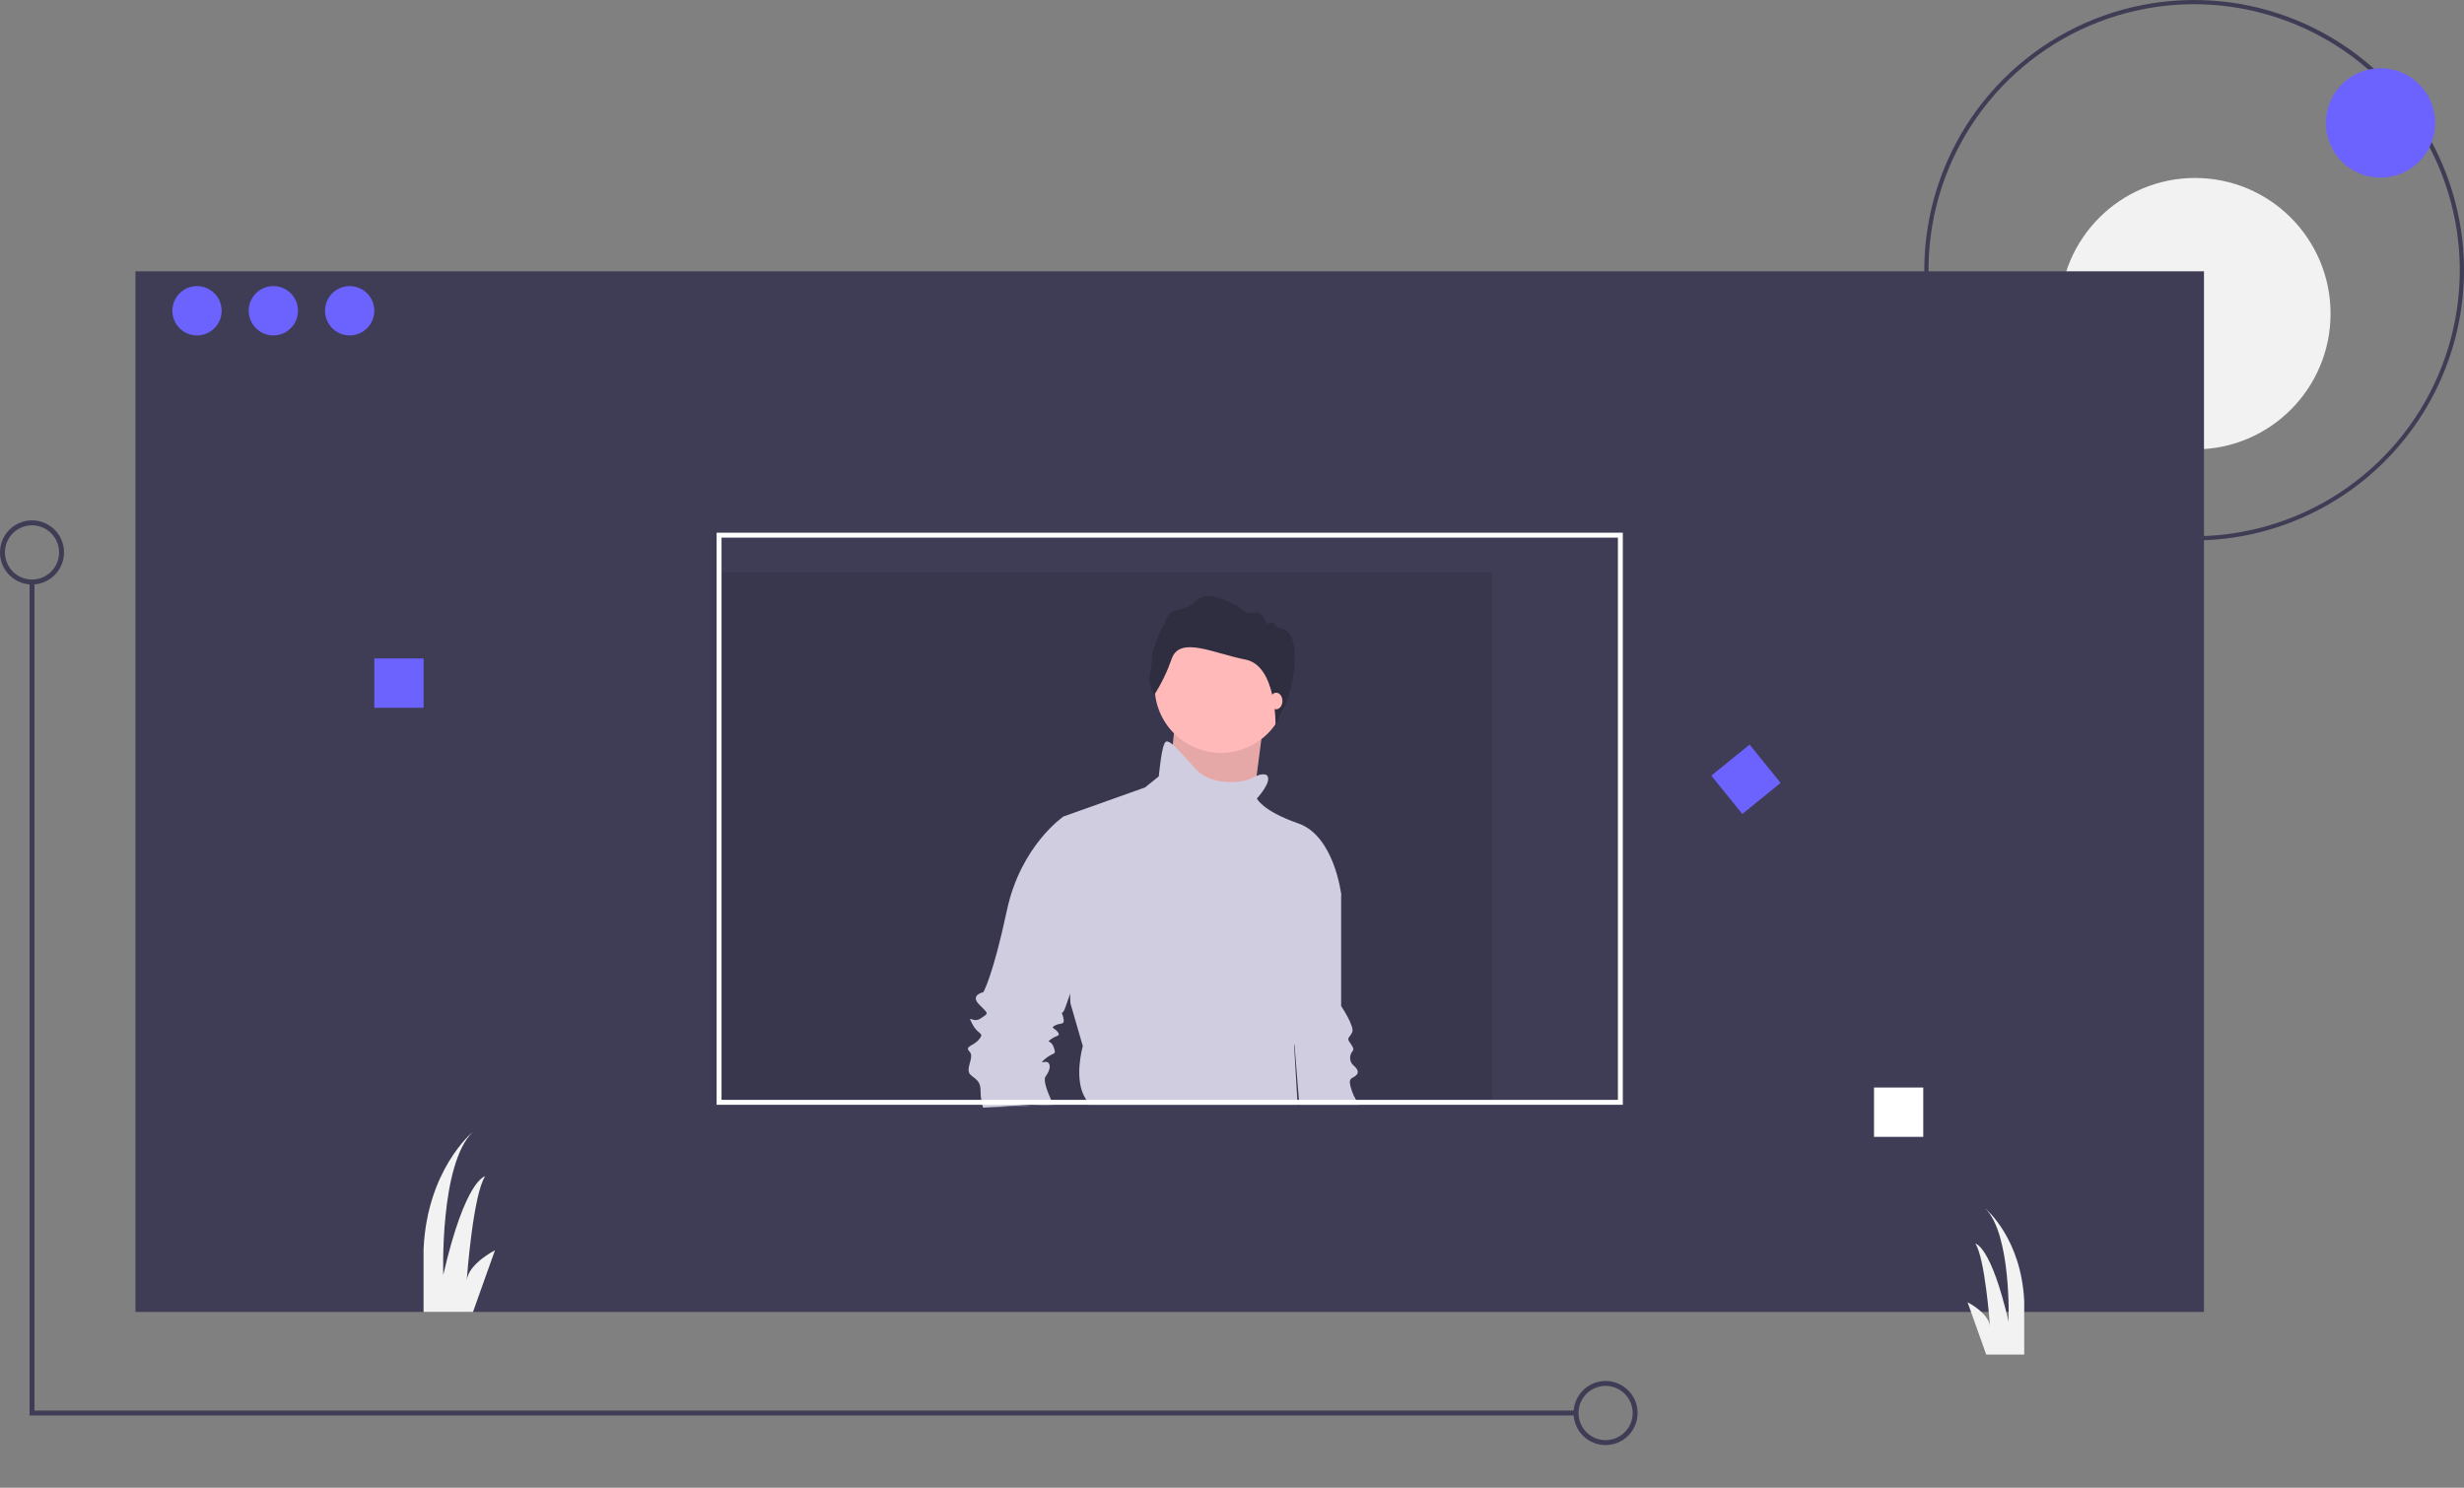 <svg width="924" height="558" viewBox="0 0 924 558" fill="none" xmlns="http://www.w3.org/2000/svg">
<rect x="0" y="0" width="924" height="558" fill="#808080" stroke="none"/>
<path d="M822.805 202.701C802.79 202.701 783.225 196.757 766.584 185.62C749.942 174.484 736.972 158.655 729.312 140.136C721.653 121.616 719.649 101.238 723.554 81.578C727.459 61.918 737.096 43.859 751.249 29.685C765.401 15.511 783.433 5.858 803.063 1.947C822.692 -1.963 843.039 0.044 861.531 7.715C880.022 15.386 895.826 28.376 906.946 45.043C918.065 61.71 924 81.305 924 101.35C923.97 128.221 913.298 153.982 894.327 172.982C875.356 191.983 849.634 202.67 822.805 202.701V202.701ZM822.805 1.584C803.103 1.584 783.844 7.435 767.462 18.397C751.081 29.36 738.313 44.941 730.773 63.171C723.234 81.401 721.261 101.461 725.105 120.814C728.948 140.167 738.436 157.944 752.367 171.896C766.298 185.849 784.048 195.351 803.371 199.2C822.694 203.05 842.723 201.074 860.925 193.523C879.128 185.972 894.685 173.184 905.631 156.778C916.577 140.371 922.419 121.082 922.419 101.35C922.389 74.9 911.884 49.541 893.21 30.838C874.535 12.134 849.215 1.614 822.805 1.584V1.584Z" fill="#3F3D56"/>
<path d="M823.144 168.533C851.208 168.533 873.958 145.748 873.958 117.641C873.958 89.535 851.208 66.75 823.144 66.75C795.081 66.75 772.331 89.535 772.331 117.641C772.331 145.748 795.081 168.533 823.144 168.533Z" fill="#F2F2F2"/>
<path d="M826.497 101.76H50.79V492.057H826.497V101.76Z" fill="#3F3D56"/>
<path opacity="0.1" d="M559.617 214.594H268.727V414.367H559.617V214.594Z" fill="black"/>
<path d="M892.692 66.631C904.008 66.631 913.181 57.444 913.181 46.111C913.181 34.777 904.008 25.59 892.692 25.59C881.376 25.59 872.202 34.777 872.202 46.111C872.202 57.444 881.376 66.631 892.692 66.631Z" fill="#6C63FF"/>
<path d="M73.877 125.806C78.977 125.806 83.112 121.665 83.112 116.557C83.112 111.449 78.977 107.309 73.877 107.309C68.777 107.309 64.642 111.449 64.642 116.557C64.642 121.665 68.777 125.806 73.877 125.806Z" fill="#6C63FF"/>
<path d="M102.504 125.806C107.604 125.806 111.739 121.665 111.739 116.557C111.739 111.449 107.604 107.309 102.504 107.309C97.404 107.309 93.269 111.449 93.269 116.557C93.269 121.665 97.404 125.806 102.504 125.806Z" fill="#6C63FF"/>
<path d="M131.131 125.806C136.231 125.806 140.366 121.665 140.366 116.557C140.366 111.449 136.231 107.309 131.131 107.309C126.031 107.309 121.897 111.449 121.897 116.557C121.897 121.665 126.031 125.806 131.131 125.806Z" fill="#6C63FF"/>
<path d="M158.835 246.965H140.366V265.462H158.835V246.965Z" fill="#6C63FF"/>
<path d="M721.222 407.894H702.753V426.391H721.222V407.894Z" fill="white"/>
<path d="M656.104 279.276L641.746 290.911L653.363 305.291L667.721 293.656L656.104 279.276Z" fill="#6C63FF"/>
<path d="M591.015 530.902H11.082V218.294H12.929V529.052H591.015V530.902Z" fill="#3F3D56"/>
<path d="M602.096 542C599.722 542 597.401 541.295 595.426 539.973C593.452 538.652 591.914 536.775 591.005 534.578C590.096 532.381 589.859 529.963 590.322 527.631C590.785 525.299 591.928 523.156 593.607 521.475C595.286 519.793 597.425 518.648 599.754 518.184C602.083 517.72 604.497 517.958 606.69 518.868C608.884 519.778 610.759 521.319 612.078 523.297C613.397 525.274 614.101 527.598 614.101 529.976C614.097 533.164 612.831 536.22 610.581 538.474C608.33 540.728 605.279 541.996 602.096 542V542ZM602.096 519.803C600.087 519.803 598.123 520.4 596.453 521.517C594.782 522.635 593.48 524.224 592.711 526.083C591.942 527.942 591.741 529.988 592.133 531.961C592.525 533.935 593.493 535.747 594.913 537.17C596.334 538.593 598.144 539.562 600.114 539.955C602.085 540.347 604.127 540.146 605.983 539.376C607.839 538.606 609.426 537.302 610.542 535.629C611.658 533.956 612.254 531.989 612.254 529.976C612.251 527.279 611.18 524.693 609.275 522.786C607.371 520.879 604.789 519.806 602.096 519.803V519.803Z" fill="#3F3D56"/>
<path d="M12.005 219.219C9.631 219.219 7.31 218.513 5.335 217.192C3.361 215.871 1.822 213.993 0.914 211.796C0.005 209.599 -0.233 207.182 0.231 204.85C0.694 202.517 1.837 200.375 3.516 198.693C5.195 197.012 7.334 195.867 9.663 195.403C11.992 194.939 14.405 195.177 16.599 196.087C18.793 196.997 20.668 198.538 21.987 200.515C23.306 202.493 24.01 204.817 24.01 207.195C24.006 210.383 22.741 213.439 20.49 215.693C18.239 217.947 15.188 219.215 12.005 219.219V219.219ZM12.005 197.022C9.996 197.022 8.032 197.618 6.361 198.736C4.691 199.854 3.389 201.443 2.62 203.302C1.851 205.161 1.65 207.207 2.042 209.18C2.434 211.154 3.402 212.966 4.822 214.389C6.243 215.812 8.053 216.781 10.023 217.173C11.994 217.566 14.036 217.364 15.892 216.594C17.748 215.824 19.335 214.52 20.451 212.847C21.567 211.174 22.163 209.207 22.163 207.195C22.16 204.498 21.089 201.912 19.184 200.005C17.28 198.098 14.698 197.025 12.005 197.022V197.022Z" fill="#3F3D56"/>
<path d="M185.616 468.935L177.369 492.056H158.835V468.472C160.202 438.885 176.778 424.975 177.295 424.55C164.838 436.582 166.223 478.183 166.223 478.183C174.534 442.113 181.922 441.188 181.922 441.188C177.452 447.912 175.143 478.498 175.005 480.403C175.559 473.975 185.616 468.935 185.616 468.935Z" fill="#F2F2F2"/>
<path d="M759.084 488.079V508.057H744.835L737.845 488.44C737.845 488.44 745.814 492.436 746.257 497.532C746.147 495.959 744.318 471.765 740.772 466.437C740.772 466.437 746.636 467.168 753.23 495.774C753.23 495.774 754.319 462.784 744.447 453.239C744.863 453.581 758.004 464.606 759.084 488.079Z" fill="#F2F2F2"/>
<path d="M509.704 414.363H487.244L487.093 412.518L485.457 391.955V391.948L483.757 370.569L494.122 326.474L502.929 335.294V377.315C502.929 377.315 508.107 385.098 507.072 387.173C506.036 389.247 505 389.248 506.036 390.799C507.072 392.359 508.107 393.397 507.072 394.434C506.567 395.108 506.295 395.927 506.295 396.77C506.295 397.612 506.567 398.431 507.072 399.105C508.107 400.143 510.179 401.695 508.621 403.254C507.072 404.806 505 403.769 507.072 409.478C507.451 410.533 507.928 411.551 508.495 412.518C508.864 413.155 509.268 413.771 509.704 414.363V414.363Z" fill="#D0CDE1"/>
<path d="M440.507 272.258L437.399 303.385L468.997 308.054L471.327 290.156L473.659 272.258H440.507Z" fill="#FFB9B9"/>
<path opacity="0.1" d="M440.507 272.258L437.399 303.385L468.997 308.054L471.327 290.156L473.659 272.258H440.507Z" fill="black"/>
<path d="M457.86 282.375C471.592 282.375 482.724 271.226 482.724 257.473C482.724 243.72 471.592 232.571 457.86 232.571C444.128 232.571 432.996 243.72 432.996 257.473C432.996 271.226 444.128 282.375 457.86 282.375Z" fill="#FFB9B9"/>
<path d="M395.029 414.363C394.942 414.181 394.848 413.991 394.753 413.785C394.571 413.397 394.373 412.978 394.16 412.519C392.784 409.446 391.1 405.076 392.073 403.769C393.63 401.695 394.144 399.62 393.108 398.583C392.073 397.546 388.966 399.62 392.073 397.023C395.18 394.434 396.215 395.986 395.18 392.874C394.144 389.762 392.073 391.322 394.144 389.762C396.215 388.21 397.773 388.725 396.737 387.173C395.701 385.613 393.63 385.613 395.701 384.576C397.773 383.539 399.33 384.576 398.808 381.979C398.287 379.39 397.773 380.427 398.808 379.39C399.077 379.12 400.018 376.508 401.275 372.778C404.793 362.239 410.723 342.801 410.723 342.033C410.723 340.995 402.437 308.318 402.437 308.318L398.808 306.235C398.808 306.235 382.752 317.131 377.573 341.518C372.387 365.897 368.766 372.129 368.766 372.129C368.766 372.129 363.588 373.166 367.209 376.793C370.837 380.427 370.837 379.904 367.73 381.979C364.623 384.053 362.552 379.904 364.623 384.053C366.695 388.21 369.28 387.173 367.209 389.762C365.137 392.359 361.516 392.359 363.588 394.434C365.659 396.508 361.516 401.18 364.102 403.255C366.695 405.329 367.73 405.844 367.73 409.478C367.731 410.496 367.813 411.513 367.975 412.519C368.065 413.141 368.191 413.757 368.355 414.363C368.474 414.846 368.592 415.211 368.671 415.44L395.029 414.363Z" fill="#D0CDE1"/>
<path d="M395.029 414.363H397.14L397.251 413.627L394.752 413.785L385.669 414.363L368.671 415.44L395.029 414.363Z" fill="#3F3D56"/>
<path d="M406.058 392.359L401.401 376.278L401.275 372.778L398.808 306.235L429.372 295.348L434.551 291.191C434.551 291.191 435.586 279.259 437.144 278.221C437.705 277.849 438.607 278.285 439.8 279.298C441.895 281.08 444.9 284.635 448.536 288.602C454.236 294.825 466.151 293.788 469.772 291.714C470.237 291.442 470.721 291.201 471.218 290.993C473.819 289.916 474.95 290.676 474.95 290.676C477.543 292.751 471.329 299.497 471.329 299.497C471.329 299.497 473.4 304.161 486.864 308.832C500.336 313.504 502.929 335.294 502.929 335.294C502.929 335.294 486.864 378.867 487.386 381.979C487.829 384.647 485.994 390.364 485.457 391.948V391.956C485.37 392.209 485.315 392.359 485.315 392.359L486.492 412.519L486.603 414.363H408.248C408.015 413.722 407.721 413.104 407.37 412.519C407.283 412.376 407.189 412.226 407.094 412.075C402.437 404.806 406.058 392.359 406.058 392.359Z" fill="#D0CDE1"/>
<path d="M432.824 260.663C432.824 260.663 430.242 256.784 431.235 252.607C431.828 250.235 432.062 247.788 431.93 245.346C431.93 245.346 434.015 238.583 436.101 234.804C438.186 231.024 437.193 229.433 443.747 228.239C450.301 227.046 447.62 218.492 464.9 227.742C465.483 228.557 466.294 229.181 467.23 229.535C468.167 229.889 469.187 229.957 470.163 229.731C473.738 229.035 475.029 234.008 475.029 234.008C475.029 234.008 477.412 232.615 478.306 234.605C479.2 236.594 485.572 233.411 485.572 246.838C485.572 260.265 478.32 272.258 478.32 272.258C478.32 272.258 478.852 249.673 467.035 247.385C455.217 245.097 442.506 238.434 439.427 246.987C437.766 251.788 435.549 256.378 432.824 260.663Z" fill="#2F2E41"/>
<path d="M478.579 266.033C479.867 266.033 480.91 264.639 480.91 262.92C480.91 261.201 479.867 259.808 478.579 259.808C477.292 259.808 476.249 261.201 476.249 262.92C476.249 264.639 477.292 266.033 478.579 266.033Z" fill="#FFB9B9"/>
<path d="M268.725 199.794V414.364H608.559V199.794H268.725ZM606.717 412.519H270.575V201.647H606.717V412.519Z" fill="white"/>
</svg>
